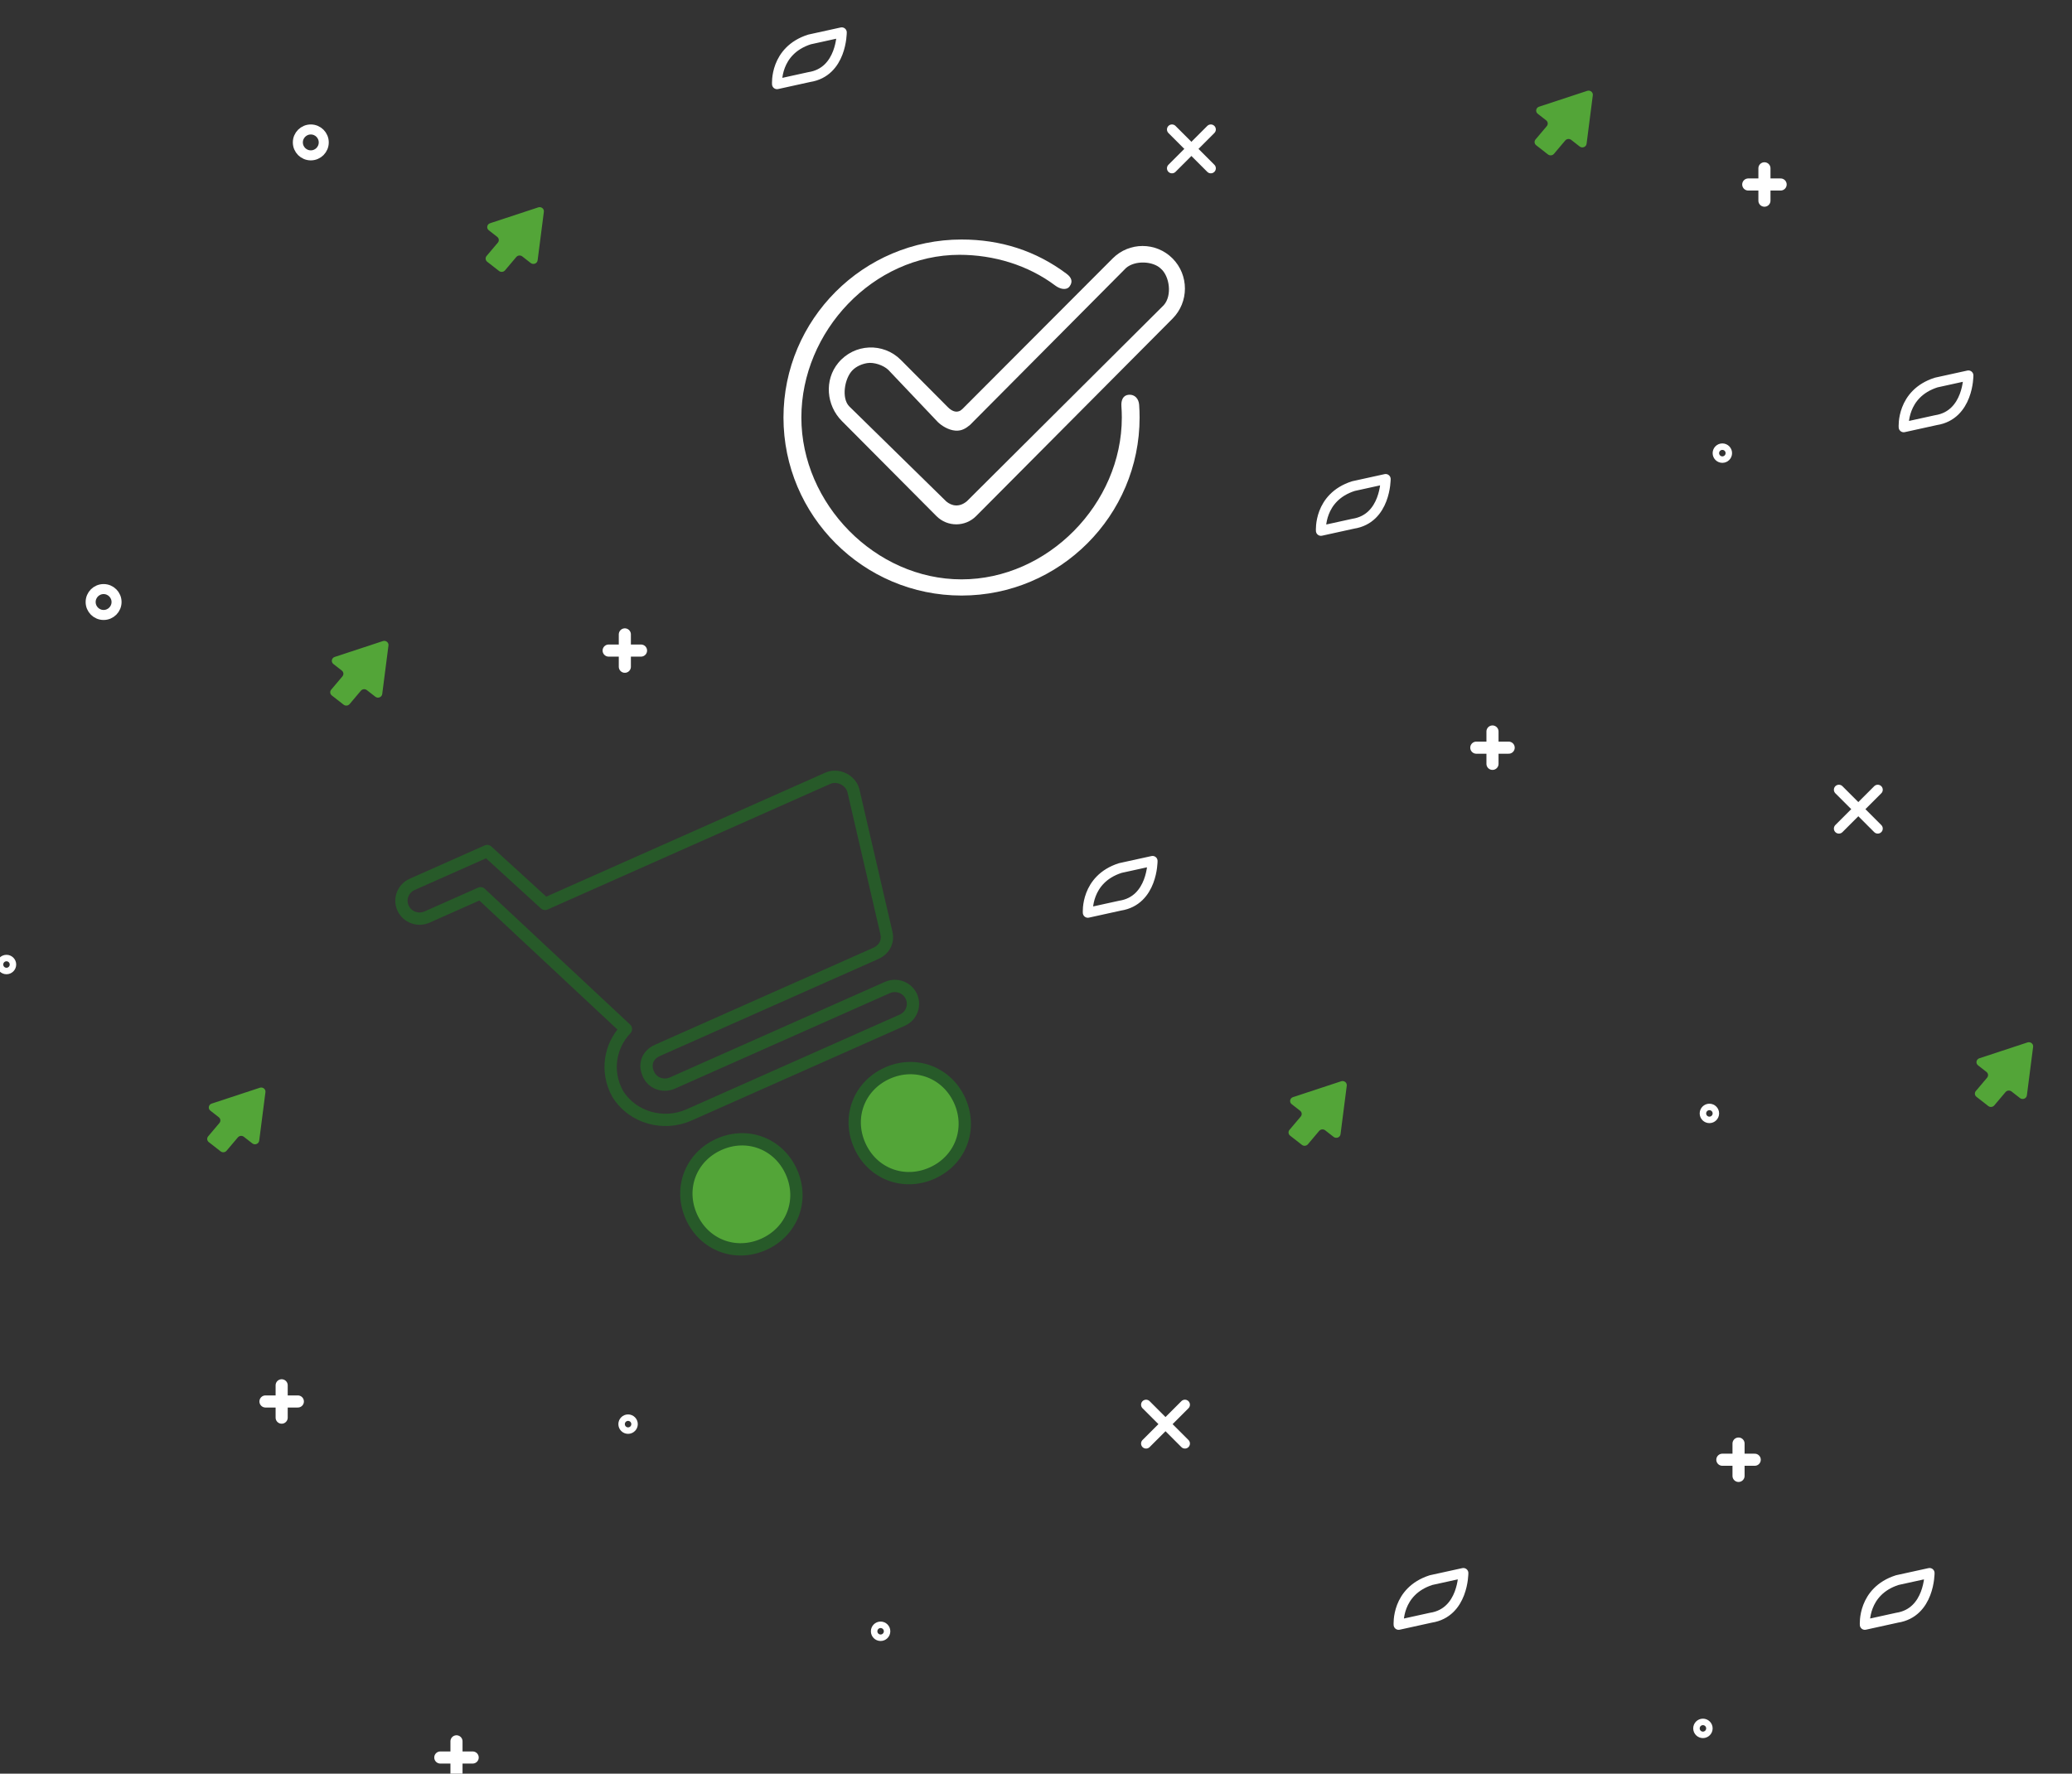 <?xml version="1.0" encoding="UTF-8"?>
<svg width="320px" height="274px" viewBox="0 0 320 274" version="1.1" xmlns="http://www.w3.org/2000/svg" xmlns:xlink="http://www.w3.org/1999/xlink">
    <rect x="0" y="0" width="320" height="274" fill="#333333" stroke="none"/>
    <!-- Generator: Sketch 52.5 (67469) - http://www.bohemiancoding.com/sketch -->
    <title>Artboard</title>
    <desc>Created with Sketch.</desc>
    <g id="Artboard" stroke="none" stroke-width="1" fill="none" fill-rule="evenodd">
        <g id="Group-91" transform="translate(0, 5)">
            <path d="M172.984,134.905 L168.006,136 C168.006,136 167.619,130.824 173.017,129.094 L178,128 C178,128 178.029,134.13 172.984,134.905" id="Stroke-1" stroke="#FFFFFF" stroke-width="1.548" stroke-linecap="round" stroke-linejoin="round"></path>
            <path d="M220.984,244.905 L216.006,246 C216.006,246 215.619,240.824 221.017,239.094 L226,238 C226,238 226.029,244.13 220.984,244.905" id="Stroke-3" stroke="#FFFFFF" stroke-width="1.548" stroke-linecap="round" stroke-linejoin="round"></path>
            <path d="M292.984,244.905 L288.006,246 C288.006,246 287.619,240.824 293.017,239.094 L298,238 C298,238 298.029,244.13 292.984,244.905" id="Stroke-5" stroke="#FFFFFF" stroke-width="1.548" stroke-linecap="round" stroke-linejoin="round"></path>
            <path d="M135,247 C135,247.553 135.448,248 136,248 C136.552,248 137,247.553 137,247 C137,246.448 136.552,246 136,246 C135.448,246 135,246.448 135,247 Z" id="Stroke-7" stroke="#FFFFFF"></path>
            <path d="M262,262 C262,262.553 262.448,263 263,263 C263.552,263 264,262.553 264,262 C264,261.448 263.552,261 263,261 C262.448,261 262,261.448 262,262 Z" id="Stroke-9" stroke="#FFFFFF"></path>
            <path d="M268.5,218 L268.5,223" id="Stroke-11" stroke="#FFFFFF" stroke-width="1.869" stroke-linecap="round" stroke-linejoin="round"></path>
            <path d="M271,220.5 L266,220.5" id="Stroke-13" stroke="#FFFFFF" stroke-width="1.869" stroke-linecap="round" stroke-linejoin="round"></path>
            <path d="M43.5,209 L43.5,214" id="Stroke-15" stroke="#FFFFFF" stroke-width="1.869" stroke-linecap="round" stroke-linejoin="round"></path>
            <path d="M46,211.5 L41,211.5" id="Stroke-17" stroke="#FFFFFF" stroke-width="1.869" stroke-linecap="round" stroke-linejoin="round"></path>
            <path d="M14,88 C14,89.105 14.896,90 16,90 C17.104,90 18,89.105 18,88 C18,86.895 17.104,86 16,86 C14.896,86 14,86.895 14,88 Z" id="Stroke-19" stroke="#FFFFFF" stroke-width="1.548" stroke-linecap="round" stroke-linejoin="round"></path>
            <path d="M177,212 L183,218" id="Stroke-21" stroke="#FFFFFF" stroke-width="1.548" stroke-linecap="round" stroke-linejoin="round"></path>
            <path d="M183,212 L177,218" id="Stroke-23" stroke="#FFFFFF" stroke-width="1.548" stroke-linecap="round" stroke-linejoin="round"></path>
            <path d="M199.147,169.544 L200.887,167.483 C201.117,167.211 201.073,166.812 200.791,166.592 L199.49,165.575 C199.087,165.262 199.201,164.646 199.691,164.484 L207.127,162.035 C207.588,161.883 208.054,162.248 207.995,162.712 L207.032,170.213 C206.968,170.708 206.364,170.942 205.962,170.628 L204.66,169.612 C204.378,169.392 203.963,169.432 203.733,169.704 L201.994,171.765 C201.764,172.037 201.349,172.079 201.067,171.858 L199.244,170.435 C198.961,170.215 198.918,169.815 199.147,169.544" id="Fill-25" fill="#53A538"></path>
            <path d="M32.147,170.544 L33.887,168.483 C34.117,168.211 34.074,167.812 33.791,167.592 L32.49,166.576 C32.087,166.262 32.202,165.646 32.691,165.484 L40.127,163.035 C40.588,162.883 41.055,163.248 40.995,163.712 L40.031,171.214 C39.968,171.708 39.364,171.941 38.962,171.628 L37.661,170.612 C37.378,170.392 36.963,170.433 36.734,170.705 L34.993,172.766 C34.764,173.038 34.349,173.079 34.067,172.859 L32.244,171.435 C31.961,171.215 31.918,170.816 32.147,170.544" id="Fill-27" fill="#53A538"></path>
            <path d="M305.147,163.544 L306.888,161.483 C307.117,161.211 307.073,160.812 306.791,160.592 L305.49,159.576 C305.087,159.262 305.201,158.645 305.691,158.484 L313.127,156.035 C313.588,155.883 314.055,156.248 313.995,156.712 L313.032,164.214 C312.968,164.708 312.364,164.942 311.962,164.628 L310.661,163.612 C310.378,163.391 309.963,163.433 309.734,163.705 L307.993,165.766 C307.764,166.037 307.349,166.079 307.067,165.858 L305.244,164.436 C304.961,164.215 304.918,163.816 305.147,163.544" id="Fill-29" fill="#53A538"></path>
            <path d="M124.984,6.905 L120.006,8 C120.006,8 119.619,2.824 125.017,1.095 L130,0 C130,0 130.029,6.13 124.984,6.905" id="Stroke-31" stroke="#FFFFFF" stroke-width="1.548" stroke-linecap="round" stroke-linejoin="round"></path>
            <path d="M208.984,75.905 L204.006,77 C204.006,77 203.619,71.824 209.017,70.095 L214,69 C214,69 214.029,75.13 208.984,75.905" id="Stroke-33" stroke="#FFFFFF" stroke-width="1.548" stroke-linecap="round" stroke-linejoin="round"></path>
            <path d="M298.985,59.905 L294.006,61 C294.006,61 293.62,55.824 299.017,54.095 L304,53 C304,53 304.028,59.13 298.985,59.905" id="Stroke-35" stroke="#FFFFFF" stroke-width="1.548" stroke-linecap="round" stroke-linejoin="round"></path>
            <path d="M0,144 C0,144.552 0.448,145 1,145 C1.552,145 2,144.552 2,144 C2,143.447 1.552,143 1,143 C0.448,143 0,143.447 0,144 Z" id="Stroke-37" stroke="#FFFFFF"></path>
            <path d="M265,65 C265,65.553 265.448,66 266,66 C266.552,66 267,65.553 267,65 C267,64.447 266.552,64 266,64 C265.448,64 265,64.447 265,65 Z" id="Stroke-39" stroke="#FFFFFF"></path>
            <path d="M263,167 C263,167.553 263.448,168 264,168 C264.552,168 265,167.553 265,167 C265,166.448 264.552,166 264,166 C263.448,166 263,166.448 263,167 Z" id="Stroke-41" stroke="#FFFFFF"></path>
            <path d="M96,215 C96,215.553 96.448,216 97,216 C97.552,216 98,215.553 98,215 C98,214.448 97.552,214 97,214 C96.448,214 96,214.448 96,215 Z" id="Stroke-43" stroke="#FFFFFF"></path>
            <path d="M230.5,108 L230.5,113" id="Stroke-45" stroke="#FFFFFF" stroke-width="1.869" stroke-linecap="round" stroke-linejoin="round"></path>
            <path d="M233,110.5 L228,110.5" id="Stroke-47" stroke="#FFFFFF" stroke-width="1.869" stroke-linecap="round" stroke-linejoin="round"></path>
            <path d="M272.5,21 L272.5,26" id="Stroke-49" stroke="#FFFFFF" stroke-width="1.869" stroke-linecap="round" stroke-linejoin="round"></path>
            <path d="M275,23.5 L270,23.5" id="Stroke-51" stroke="#FFFFFF" stroke-width="1.869" stroke-linecap="round" stroke-linejoin="round"></path>
            <path d="M96.5,93 L96.5,98" id="Stroke-53" stroke="#FFFFFF" stroke-width="1.869" stroke-linecap="round" stroke-linejoin="round"></path>
            <path d="M99,95.5 L94,95.5" id="Stroke-55" stroke="#FFFFFF" stroke-width="1.869" stroke-linecap="round" stroke-linejoin="round"></path>
            <path d="M70.5,264 L70.5,269" id="Stroke-57" stroke="#FFFFFF" stroke-width="1.869" stroke-linecap="round" stroke-linejoin="round"></path>
            <path d="M68,266.5 L73,266.5" id="Stroke-59" stroke="#FFFFFF" stroke-width="1.869" stroke-linecap="round" stroke-linejoin="round"></path>
            <path d="M46,17 C46,18.105 46.896,19 48,19 C49.105,19 50,18.105 50,17 C50,15.895 49.105,15 48,15 C46.896,15 46,15.895 46,17 Z" id="Stroke-61" stroke="#FFFFFF" stroke-width="1.548" stroke-linecap="round" stroke-linejoin="round"></path>
            <path d="M284,117 L290,123" id="Stroke-63" stroke="#FFFFFF" stroke-width="1.548" stroke-linecap="round" stroke-linejoin="round"></path>
            <path d="M290,117 L284,123" id="Stroke-65" stroke="#FFFFFF" stroke-width="1.548" stroke-linecap="round" stroke-linejoin="round"></path>
            <path d="M181,15 L187,21" id="Stroke-67" stroke="#FFFFFF" stroke-width="1.548" stroke-linecap="round" stroke-linejoin="round"></path>
            <path d="M187,15 L181,21" id="Stroke-69" stroke="#FFFFFF" stroke-width="1.548" stroke-linecap="round" stroke-linejoin="round"></path>
            <path d="M75.147,34.544 L76.887,32.483 C77.117,32.211 77.074,31.812 76.791,31.592 L75.489,30.576 C75.087,30.262 75.202,29.645 75.691,29.484 L83.127,27.035 C83.588,26.883 84.055,27.248 83.995,27.712 L83.031,35.214 C82.968,35.708 82.364,35.942 81.962,35.628 L80.661,34.612 C80.378,34.391 79.963,34.433 79.734,34.705 L77.993,36.766 C77.764,37.037 77.349,37.079 77.067,36.858 L75.244,35.436 C74.961,35.215 74.918,34.816 75.147,34.544" id="Fill-71" fill="#53A538"></path>
            <path d="M51.147,101.544 L52.887,99.483 C53.117,99.211 53.073,98.812 52.791,98.592 L51.49,97.576 C51.087,97.262 51.201,96.645 51.691,96.484 L59.128,94.035 C59.588,93.883 60.055,94.248 59.995,94.712 L59.031,102.214 C58.968,102.708 58.364,102.942 57.962,102.628 L56.661,101.612 C56.378,101.391 55.963,101.433 55.734,101.705 L53.993,103.766 C53.765,104.037 53.349,104.079 53.067,103.858 L51.244,102.436 C50.961,102.215 50.918,101.816 51.147,101.544" id="Fill-73" fill="#53A538"></path>
            <path d="M237.147,16.544 L238.887,14.483 C239.117,14.211 239.073,13.812 238.791,13.592 L237.49,12.576 C237.087,12.262 237.201,11.645 237.691,11.484 L245.128,9.035 C245.588,8.883 246.055,9.248 245.995,9.712 L245.032,17.214 C244.968,17.708 244.364,17.942 243.962,17.628 L242.661,16.612 C242.378,16.391 241.963,16.433 241.734,16.705 L239.994,18.766 C239.764,19.037 239.349,19.079 239.067,18.858 L237.244,17.436 C236.961,17.215 236.918,16.816 237.147,16.544" id="Fill-75" fill="#53A538"></path>
            <path d="M117.969,187.213 C113.595,189.182 108.755,187.342 106.787,182.968 C104.818,178.594 106.658,173.755 111.032,171.786 C115.397,169.819 120.246,171.657 122.214,176.032 C124.184,180.405 122.334,185.246 117.969,187.213" id="Fill-77" fill="#53A538"></path>
            <path d="M117.969,187.213 C113.595,189.182 108.755,187.342 106.787,182.968 C104.818,178.594 106.658,173.755 111.032,171.786 C115.397,169.819 120.246,171.657 122.214,176.032 C124.184,180.405 122.334,185.246 117.969,187.213 Z" id="Stroke-79" stroke="#275A29" stroke-width="1.9" stroke-linecap="round" stroke-linejoin="round"></path>
            <path d="M143.972,176.213 C139.597,178.182 134.745,176.343 132.787,171.975 C130.818,167.6 132.657,162.75 137.032,160.781 C141.4,158.822 146.251,160.662 148.218,165.027 C150.178,169.404 148.339,174.254 143.972,176.213" id="Fill-81" fill="#53A538"></path>
            <path d="M143.972,176.213 C139.597,178.182 134.745,176.343 132.787,171.975 C130.818,167.6 132.657,162.75 137.032,160.781 C141.4,158.822 146.251,160.662 148.218,165.027 C150.178,169.404 148.339,174.254 143.972,176.213 Z" id="Stroke-83" stroke="#275A29" stroke-width="1.9" stroke-linecap="round" stroke-linejoin="round"></path>
            <path d="M127.861,115.223 L84.182,134.633 L75.243,126.468 L63.653,131.619 C62.242,132.246 61.613,133.884 62.247,135.278 C62.882,136.671 64.539,137.293 65.95,136.666 L74.22,132.991 L96.667,153.966 C94.177,156.59 93.512,160.526 95.376,163.945 C97.725,167.756 102.565,168.943 106.396,167.241 L139.347,152.598 C140.758,151.971 141.388,150.333 140.753,148.939 C140.119,147.545 138.46,146.924 137.05,147.551 L103.843,162.307 C102.524,162.893 100.929,162.407 100.252,161.144 C99.397,159.551 99.936,157.974 101.545,157.259 L135.263,142.277 C136.54,141.709 137.217,140.497 136.898,139.123 L131.794,117.117 C131.36,115.489 129.394,114.542 127.861,115.223 Z" id="Stroke-85" stroke="#275A29" stroke-width="1.9" stroke-linecap="round" stroke-linejoin="round"></path>
            <path d="M148.5,87 C133.336,87 121,74.664 121,59.5 C121,44.336 133.336,32 148.5,32 C154.505,32 159.961,33.717 164.748,37.313 C165.486,37.868 165.733,38.52 165.179,39.257 C164.687,39.893 163.705,39.662 162.968,39.108 C158.765,35.95 153.46,34.363 148.185,34.363 C134.864,34.363 123.763,46.179 123.763,59.5 C123.763,72.821 135.179,84.5 148.5,84.5 C161.821,84.5 173.254,72.821 173.254,59.5 C173.254,58.918 173.233,58.335 173.192,57.767 C173.125,56.846 173.422,56.046 174.342,55.98 C175.264,55.915 175.863,56.606 175.93,57.527 C175.977,58.175 176,58.838 176,59.5 C176,74.664 163.664,87 148.5,87" id="Fill-87" fill="#FFFFFF"></path>
            <path d="M133.939,51.09 C133.134,51.223 132.284,51.568 131.662,52.193 C130.42,53.443 129.922,56.533 131.164,57.782 L146.143,72.464 C146.997,73.177 148.156,73.402 149.323,72.433 L179.729,42.144 C181.056,40.658 180.63,37.645 179.262,36.486 C178.069,35.333 175.299,35.189 173.905,36.397 L149.811,60.643 C149.197,61.148 148.565,61.594 147.558,61.523 C146.498,61.448 145.396,60.759 144.829,60.188 L137.191,52.137 C136.426,51.413 134.959,50.922 133.939,51.09 M147.687,76 C146.577,76 145.468,75.575 144.623,74.725 L130.013,60.035 C127.606,57.615 127.282,53.705 129.452,51.069 C131.943,48.044 136.429,47.888 139.125,50.599 L146.387,57.901 C147.105,58.623 147.934,58.889 148.651,58.167 L171.84,34.923 C174.389,32.359 178.538,32.359 181.088,34.923 C183.637,37.487 183.637,41.658 181.088,44.222 L150.752,74.725 C149.906,75.575 148.797,76 147.687,76" id="Fill-89" fill="#FFFFFF"></path>
        </g>
    </g>
</svg>